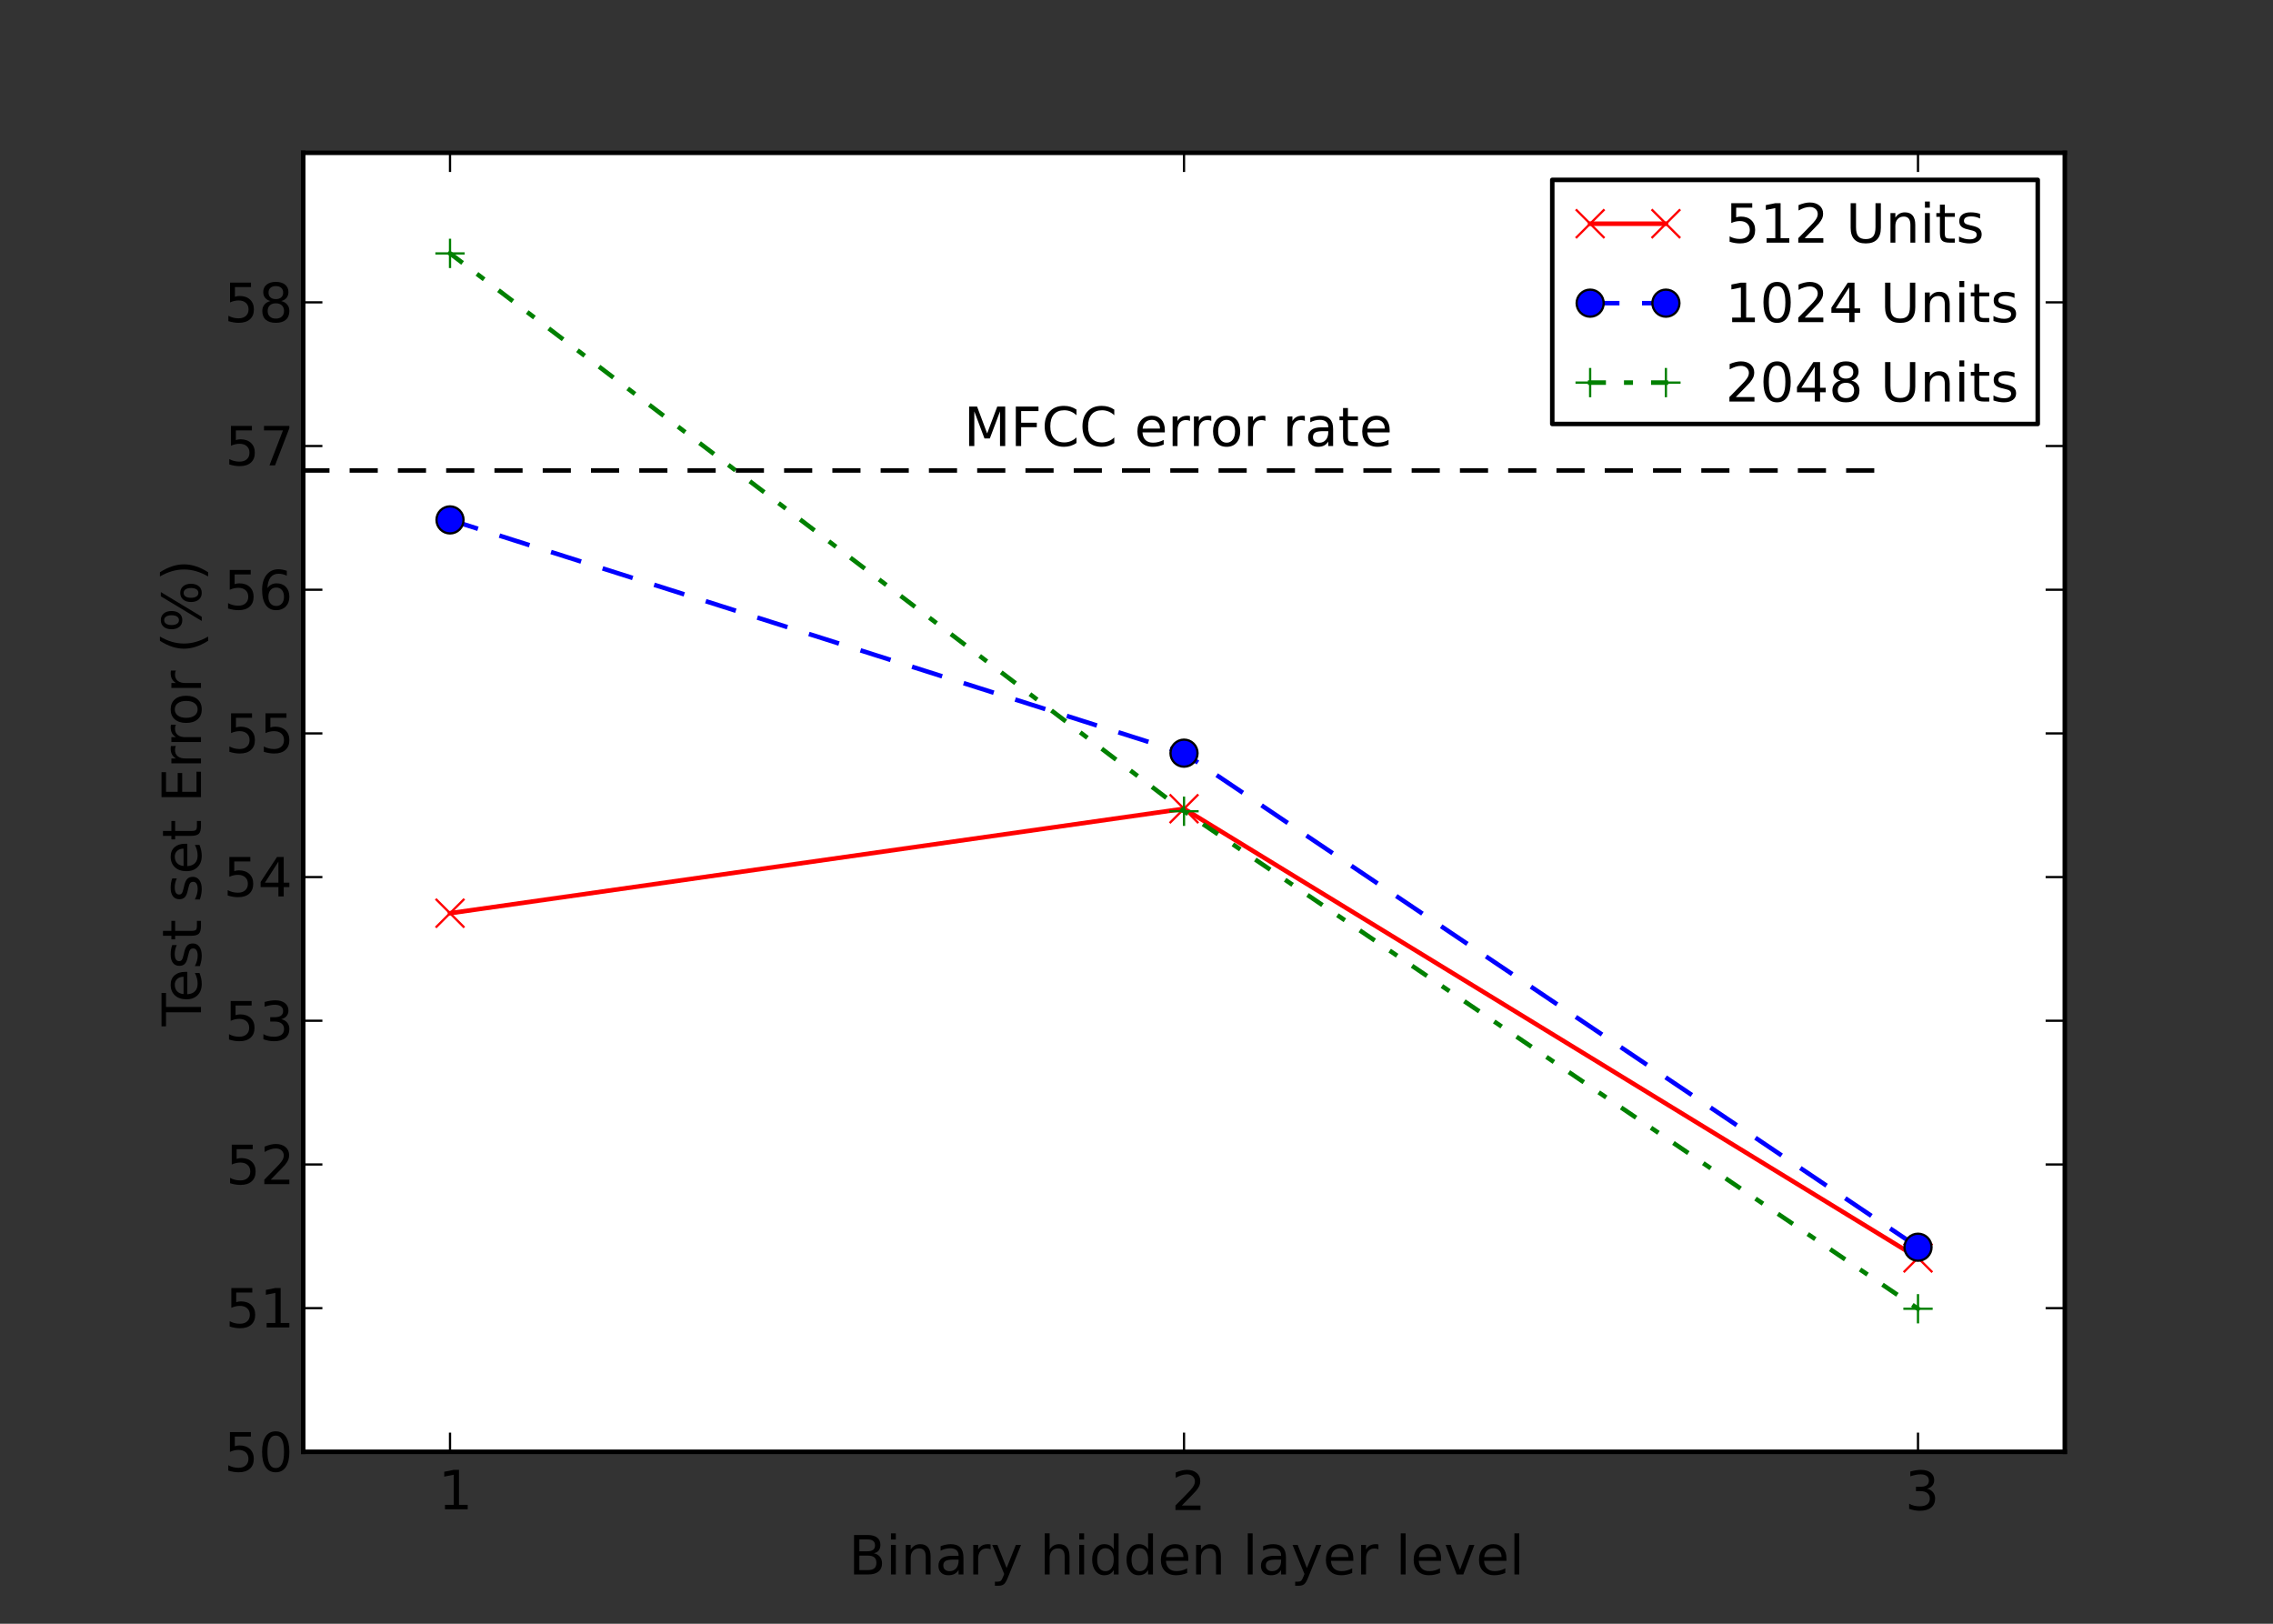<?xml version="1.0" encoding="UTF-8" standalone="no"?>
<!-- Created with matplotlib (http://matplotlib.org/) -->

<svg
   xmlns:dc="http://purl.org/dc/elements/1.1/"
   xmlns:cc="http://creativecommons.org/ns#"
   xmlns:rdf="http://www.w3.org/1999/02/22-rdf-syntax-ns#"
   xmlns:svg="http://www.w3.org/2000/svg"
   xmlns="http://www.w3.org/2000/svg"
   xmlns:xlink="http://www.w3.org/1999/xlink"
   xmlns:sodipodi="http://sodipodi.sourceforge.net/DTD/sodipodi-0.dtd"
   xmlns:inkscape="http://www.inkscape.org/namespaces/inkscape"
   height="360pt"
   version="1.1"
   viewBox="0 0 504 360"
   width="504pt"
   id="svg3703"
   inkscape:version="0.48.4 r9939"
   sodipodi:docname="SVM_err_3bl.svg">
  <rect x="0" y="0" width="504" height="360" fill="#333333" stroke="none"/>
  <sodipodi:namedview
     pagecolor="#ffffff"
     bordercolor="#666666"
     borderopacity="1"
     objecttolerance="10"
     gridtolerance="10"
     guidetolerance="10"
     inkscape:pageopacity="0"
     inkscape:pageshadow="2"
     inkscape:window-width="1366"
     inkscape:window-height="709"
     id="namedview4286"
     showgrid="false"
     inkscape:zoom="1.1333333"
     inkscape:cx="315"
     inkscape:cy="225"
     inkscape:window-x="0"
     inkscape:window-y="27"
     inkscape:window-maximized="1"
     inkscape:current-layer="axes_1" />
  <defs
     id="defs3705">
    <style
       type="text/css"
       id="style3707">
*{stroke-linecap:square;stroke-linejoin:round;}
  </style>
  </defs>
  <g
     style="stroke-linecap:square;stroke-linejoin:round"
     id="axes_1"
     transform="translate(4.235,-2.118)">
    <g
       style="stroke-linecap:square;stroke-linejoin:round"
       id="patch_2">
      <path
         inkscape:connector-curvature="0"
         id="path3715"
         style="fill:#ffffff;stroke-linecap:square;stroke-linejoin:round"
         d="m 63,324 390.6,0 0,-288 L 63,36 z" />
    </g>
    <g
       style="stroke-linecap:square;stroke-linejoin:round"
       id="line2d_1">
      <path
         inkscape:connector-curvature="0"
         id="path3718"
         style="fill:none;stroke:#ff0000;stroke-linecap:square;stroke-linejoin:round"
         d="M 95.55,204.587 258.3,181.426 421.05,281.005"
         clip-path="url(#pe2810ebbdc)" />
      <defs
         id="defs3720">
        <path
           inkscape:connector-curvature="0"
           style="stroke:#ff0000;stroke-width:0.5;stroke-linecap:butt;stroke-linejoin:round"
           id="mbee3f30de4"
           d="m -3,3 6,-6 m -6,0 6,6" />
      </defs>
      <g
         style="stroke-linecap:square;stroke-linejoin:round"
         id="g3723"
         clip-path="url(#pe2810ebbdc)">
        <use
           height="360"
           width="504"
           id="use3725"
           y="204.587"
           xlink:href="#mbee3f30de4"
           x="95.55"
           style="fill:#ff0000;stroke:#ff0000;stroke-width:0.5;stroke-linecap:butt;stroke-linejoin:round" />
        <use
           height="360"
           width="504"
           id="use3727"
           y="181.426"
           xlink:href="#mbee3f30de4"
           x="258.3"
           style="fill:#ff0000;stroke:#ff0000;stroke-width:0.5;stroke-linecap:butt;stroke-linejoin:round" />
        <use
           height="360"
           width="504"
           id="use3729"
           y="281.005"
           xlink:href="#mbee3f30de4"
           x="421.05"
           style="fill:#ff0000;stroke:#ff0000;stroke-width:0.5;stroke-linecap:butt;stroke-linejoin:round" />
      </g>
    </g>
    <g
       style="stroke-linecap:square;stroke-linejoin:round"
       id="line2d_2">
      <path
         inkscape:connector-curvature="0"
         id="path3732"
         style="fill:none;stroke:#0000ff;stroke-linecap:butt;stroke-linejoin:round;stroke-dasharray:6, 6;stroke-dashoffset:0"
         d="M 95.55,117.387 258.3,169.102 421.05,278.639"
         clip-path="url(#pe2810ebbdc)" />
      <defs
         id="defs3734">
        <path
           inkscape:connector-curvature="0"
           style="stroke:#000000;stroke-width:0.5;stroke-linecap:butt;stroke-linejoin:round"
           id="m0f54036a79"
           d="M 0,3 C 0.796,3 1.559,2.684 2.121,2.121 2.684,1.559 3,0.796 3,0 3,-0.796 2.684,-1.559 2.121,-2.121 1.559,-2.684 0.796,-3 0,-3 -0.796,-3 -1.559,-2.684 -2.121,-2.121 -2.684,-1.559 -3,-0.796 -3,0 -3,0.796 -2.684,1.559 -2.121,2.121 -1.559,2.684 -0.796,3 0,3 z" />
      </defs>
      <g
         style="stroke-linecap:square;stroke-linejoin:round"
         id="g3737"
         clip-path="url(#pe2810ebbdc)">
        <use
           height="360"
           width="504"
           id="use3739"
           y="117.387"
           xlink:href="#m0f54036a79"
           x="95.55"
           style="fill:#0000ff;stroke:#000000;stroke-width:0.5;stroke-linecap:butt;stroke-linejoin:round" />
        <use
           height="360"
           width="504"
           id="use3741"
           y="169.102"
           xlink:href="#m0f54036a79"
           x="258.3"
           style="fill:#0000ff;stroke:#000000;stroke-width:0.5;stroke-linecap:butt;stroke-linejoin:round" />
        <use
           height="360"
           width="504"
           id="use3743"
           y="278.639"
           xlink:href="#m0f54036a79"
           x="421.05"
           style="fill:#0000ff;stroke:#000000;stroke-width:0.5;stroke-linecap:butt;stroke-linejoin:round" />
      </g>
    </g>
    <g
       style="stroke-linecap:square;stroke-linejoin:round"
       id="line2d_3">
      <path
         inkscape:connector-curvature="0"
         id="path3746"
         style="fill:none;stroke:#008000;stroke-linecap:butt;stroke-linejoin:round;stroke-dasharray:3, 5, 1, 5;stroke-dashoffset:0"
         d="M 95.55,58.299 258.3,181.976 421.05,292.283"
         clip-path="url(#pe2810ebbdc)" />
      <defs
         id="defs3748">
        <path
           inkscape:connector-curvature="0"
           style="stroke:#008000;stroke-width:0.5;stroke-linecap:butt;stroke-linejoin:round"
           id="m921eb8525b"
           d="M -3,0 3,0 M 0,3 0,-3" />
      </defs>
      <g
         style="stroke-linecap:square;stroke-linejoin:round"
         id="g3751"
         clip-path="url(#pe2810ebbdc)">
        <use
           height="360"
           width="504"
           id="use3753"
           y="58.299"
           xlink:href="#m921eb8525b"
           x="95.55"
           style="fill:#008000;stroke:#008000;stroke-width:0.5;stroke-linecap:butt;stroke-linejoin:round" />
        <use
           height="360"
           width="504"
           id="use3755"
           y="181.976"
           xlink:href="#m921eb8525b"
           x="258.3"
           style="fill:#008000;stroke:#008000;stroke-width:0.5;stroke-linecap:butt;stroke-linejoin:round" />
        <use
           height="360"
           width="504"
           id="use3757"
           y="292.283"
           xlink:href="#m921eb8525b"
           x="421.05"
           style="fill:#008000;stroke:#008000;stroke-width:0.5;stroke-linecap:butt;stroke-linejoin:round" />
      </g>
    </g>
    <g
       style="stroke-linecap:square;stroke-linejoin:round"
       id="line2d_4"
       transform="matrix(0.892,0,0,1,6.831,0)">
      <path
         inkscape:connector-curvature="0"
         id="path3760"
         style="fill:none;stroke:#000000;stroke-linecap:butt;stroke-linejoin:round;stroke-dasharray:6, 6;stroke-dashoffset:0"
         d="m 63,106.423 442,0"
         clip-path="url(#pe2810ebbdc)" />
    </g>
    <g
       style="stroke-linecap:square;stroke-linejoin:round"
       id="matplotlib.axis_1">
      <g
         style="stroke-linecap:square;stroke-linejoin:round"
         id="xtick_1">
        <g
           style="stroke-linecap:square;stroke-linejoin:round"
           id="line2d_5">
          <defs
             id="defs3765">
            <path
               inkscape:connector-curvature="0"
               style="stroke:#000000;stroke-width:0.5;stroke-linecap:butt;stroke-linejoin:round"
               id="mcb557df647"
               d="M 0,0 0,-4" />
          </defs>
          <g
             style="stroke-linecap:square;stroke-linejoin:round"
             id="g3768">
            <use
               height="360"
               width="504"
               id="use3770"
               y="324"
               xlink:href="#mcb557df647"
               x="95.55"
               style="stroke:#000000;stroke-width:0.5;stroke-linecap:butt;stroke-linejoin:round" />
          </g>
        </g>
        <g
           style="stroke-linecap:square;stroke-linejoin:round"
           id="line2d_6">
          <defs
             id="defs3773">
            <path
               inkscape:connector-curvature="0"
               style="stroke:#000000;stroke-width:0.5;stroke-linecap:butt;stroke-linejoin:round"
               id="mdad270ee8e"
               d="M 0,0 0,4" />
          </defs>
          <g
             style="stroke-linecap:square;stroke-linejoin:round"
             id="g3776">
            <use
               height="360"
               width="504"
               id="use3778"
               y="36"
               xlink:href="#mdad270ee8e"
               x="95.55"
               style="stroke:#000000;stroke-width:0.5;stroke-linecap:butt;stroke-linejoin:round" />
          </g>
        </g>
        <g
           style="stroke-linecap:square;stroke-linejoin:round"
           id="text_1">
          <!-- 1 -->
          <defs
             id="defs3781">
            <path
               style="stroke-linecap:square;stroke-linejoin:round"
               inkscape:connector-curvature="0"
               id="DejaVuSans-31"
               d="m 12.406,8.297 16.109,0 0,55.625 -17.531,-3.516 0,8.984 17.438,3.516 9.859,0 0,-64.609 16.109,0 0,-8.297 -41.984,0 z" />
          </defs>
          <g
             style="stroke-linecap:square;stroke-linejoin:round"
             id="g3784"
             transform="matrix(0.12,0,0,-0.12,92.946,336.749)">
            <use
               height="360"
               width="504"
               y="0"
               x="0"
               style="stroke-linecap:square;stroke-linejoin:round"
               id="use3786"
               xlink:href="#DejaVuSans-31" />
          </g>
        </g>
      </g>
      <g
         style="stroke-linecap:square;stroke-linejoin:round"
         id="xtick_2">
        <g
           style="stroke-linecap:square;stroke-linejoin:round"
           id="line2d_7">
          <g
             style="stroke-linecap:square;stroke-linejoin:round"
             id="g3790">
            <use
               height="360"
               width="504"
               id="use3792"
               y="324"
               xlink:href="#mcb557df647"
               x="258.3"
               style="stroke:#000000;stroke-width:0.5;stroke-linecap:butt;stroke-linejoin:round" />
          </g>
        </g>
        <g
           style="stroke-linecap:square;stroke-linejoin:round"
           id="line2d_8">
          <g
             style="stroke-linecap:square;stroke-linejoin:round"
             id="g3795">
            <use
               height="360"
               width="504"
               id="use3797"
               y="36"
               xlink:href="#mdad270ee8e"
               x="258.3"
               style="stroke:#000000;stroke-width:0.5;stroke-linecap:butt;stroke-linejoin:round" />
          </g>
        </g>
        <g
           style="stroke-linecap:square;stroke-linejoin:round"
           id="text_2">
          <!-- 2 -->
          <defs
             id="defs3800">
            <path
               style="stroke-linecap:square;stroke-linejoin:round"
               inkscape:connector-curvature="0"
               id="DejaVuSans-32"
               d="m 19.188,8.297 34.422,0 0,-8.297 -46.281,0 0,8.297 Q 12.938,14.109 22.625,23.891 q 9.703,9.797 12.188,12.641 4.734,5.313 6.609,9 1.891,3.688 1.891,7.25 0,5.813 -4.078,9.469 -4.078,3.672 -10.625,3.672 -4.641,0 -9.797,-1.609 -5.141,-1.609 -11,-4.891 l 0,9.969 q 5.953,2.391 11.125,3.609 5.188,1.219 9.484,1.219 11.328,0 18.062,-5.672 6.734,-5.656 6.734,-15.125 0,-4.5 -1.688,-8.531 Q 49.859,40.875 45.406,35.406 44.188,33.984 37.641,27.219 31.109,20.453 19.188,8.297" />
          </defs>
          <g
             style="stroke-linecap:square;stroke-linejoin:round"
             id="g3803"
             transform="matrix(0.12,0,0,-0.12,255.523,336.906)">
            <use
               height="360"
               width="504"
               y="0"
               x="0"
               style="stroke-linecap:square;stroke-linejoin:round"
               id="use3805"
               xlink:href="#DejaVuSans-32" />
          </g>
        </g>
      </g>
      <g
         style="stroke-linecap:square;stroke-linejoin:round"
         id="xtick_3">
        <g
           style="stroke-linecap:square;stroke-linejoin:round"
           id="line2d_9">
          <g
             style="stroke-linecap:square;stroke-linejoin:round"
             id="g3809">
            <use
               height="360"
               width="504"
               id="use3811"
               y="324"
               xlink:href="#mcb557df647"
               x="421.05"
               style="stroke:#000000;stroke-width:0.5;stroke-linecap:butt;stroke-linejoin:round" />
          </g>
        </g>
        <g
           style="stroke-linecap:square;stroke-linejoin:round"
           id="line2d_10">
          <g
             style="stroke-linecap:square;stroke-linejoin:round"
             id="g3814">
            <use
               height="360"
               width="504"
               id="use3816"
               y="36"
               xlink:href="#mdad270ee8e"
               x="421.05"
               style="stroke:#000000;stroke-width:0.5;stroke-linecap:butt;stroke-linejoin:round" />
          </g>
        </g>
        <g
           style="stroke-linecap:square;stroke-linejoin:round"
           id="text_3">
          <!-- 3 -->
          <defs
             id="defs3819">
            <path
               style="stroke-linecap:square;stroke-linejoin:round"
               inkscape:connector-curvature="0"
               id="DejaVuSans-33"
               d="M 40.578,39.312 Q 47.656,37.797 51.625,33 q 3.984,-4.781 3.984,-11.812 0,-10.781 -7.422,-16.703 -7.422,-5.906 -21.094,-5.906 -4.578,0 -9.438,0.906 Q 12.797,0.391 7.625,2.203 l 0,9.516 q 4.094,-2.391 8.969,-3.609 4.891,-1.219 10.219,-1.219 9.266,0 14.125,3.656 4.859,3.656 4.859,10.641 0,6.453 -4.516,10.078 -4.516,3.641 -12.562,3.641 l -8.5,0 0,8.109 8.891,0 q 7.266,0 11.125,2.906 3.859,2.906 3.859,8.375 0,5.609 -3.984,8.609 -3.969,3.016 -11.391,3.016 -4.063,0 -8.703,-0.891 -4.641,-0.875 -10.203,-2.719 l 0,8.781 q 5.625,1.562 10.531,2.344 4.906,0.781 9.25,0.781 11.234,0 17.766,-5.109 6.547,-5.094 6.547,-13.781 0,-6.062 -3.469,-10.234 -3.469,-4.172 -9.859,-5.781" />
          </defs>
          <g
             style="stroke-linecap:square;stroke-linejoin:round"
             id="g3822"
             transform="matrix(0.12,0,0,-0.12,418.171,336.906)">
            <use
               height="360"
               width="504"
               y="0"
               x="0"
               style="stroke-linecap:square;stroke-linejoin:round"
               id="use3824"
               xlink:href="#DejaVuSans-33" />
          </g>
        </g>
      </g>
      <g
         style="stroke-linecap:square;stroke-linejoin:round"
         id="text_4">
        <!-- Binary hidden layer level -->
        <defs
           id="defs3827">
          <path
             style="stroke-linecap:square;stroke-linejoin:round"
             inkscape:connector-curvature="0"
             id="DejaVuSans-65"
             d="m 56.203,29.594 0,-4.391 -41.312,0 q 0.594,-9.281 5.594,-14.141 5,-4.859 13.938,-4.859 5.172,0 10.031,1.266 4.859,1.266 9.656,3.812 l 0,-8.5 q -4.844,-2.047 -9.922,-3.125 -5.078,-1.078 -10.297,-1.078 -13.094,0 -20.734,7.609 -7.641,7.625 -7.641,20.625 0,13.422 7.25,21.297 Q 20.016,56 32.328,56 q 11.031,0 17.453,-7.109 6.422,-7.094 6.422,-19.297 m -8.984,2.641 q -0.094,7.359 -4.125,11.75 -4.031,4.406 -10.672,4.406 -7.516,0 -12.031,-4.25 -4.516,-4.25 -5.203,-11.969 z" />
          <path
             style="stroke-linecap:square;stroke-linejoin:round"
             inkscape:connector-curvature="0"
             id="DejaVuSans-68"
             d="m 54.891,33.016 0,-33.016 -8.984,0 0,32.719 q 0,7.766 -3.031,11.609 -3.031,3.859 -9.078,3.859 -7.281,0 -11.484,-4.641 -4.203,-4.625 -4.203,-12.641 l 0,-30.906 -9.031,0 0,75.984 9.031,0 0,-29.797 q 3.234,4.938 7.594,7.375 Q 30.078,56 35.797,56 q 9.422,0 14.25,-5.828 4.844,-5.828 4.844,-17.156" />
          <path
             style="stroke-linecap:square;stroke-linejoin:round"
             inkscape:connector-curvature="0"
             id="DejaVuSans-6e"
             d="m 54.891,33.016 0,-33.016 -8.984,0 0,32.719 q 0,7.766 -3.031,11.609 -3.031,3.859 -9.078,3.859 -7.281,0 -11.484,-4.641 -4.203,-4.625 -4.203,-12.641 l 0,-30.906 -9.031,0 0,54.688 9.031,0 0,-8.5 q 3.234,4.938 7.594,7.375 Q 30.078,56 35.797,56 q 9.422,0 14.25,-5.828 4.844,-5.828 4.844,-17.156" />
          <path
             style="stroke-linecap:square;stroke-linejoin:round"
             inkscape:connector-curvature="0"
             id="DejaVuSans-6c"
             d="m 9.422,75.984 8.984,0 0,-75.984 -8.984,0 z" />
          <path
             style="stroke-linecap:square;stroke-linejoin:round"
             inkscape:connector-curvature="0"
             d=""
             id="DejaVuSans-20" />
          <path
             style="stroke-linecap:square;stroke-linejoin:round"
             inkscape:connector-curvature="0"
             id="DejaVuSans-76"
             d="m 2.984,54.688 9.516,0 17.094,-45.891 17.094,45.891 9.516,0 L 35.688,0 23.484,0 z" />
          <path
             style="stroke-linecap:square;stroke-linejoin:round"
             inkscape:connector-curvature="0"
             id="DejaVuSans-79"
             d="M 32.172,-5.078 Q 28.375,-14.844 24.75,-17.812 q -3.609,-2.984 -9.656,-2.984 l -7.188,0 0,7.516 5.281,0 q 3.703,0 5.75,1.766 2.062,1.75 4.547,8.297 L 25.094,0.875 2.984,54.688 l 9.516,0 17.094,-42.766 17.094,42.766 9.516,0 z" />
          <path
             style="stroke-linecap:square;stroke-linejoin:round"
             inkscape:connector-curvature="0"
             id="DejaVuSans-42"
             d="m 19.672,34.812 0,-26.703 15.828,0 q 7.953,0 11.781,3.297 3.844,3.297 3.844,10.078 0,6.844 -3.844,10.078 -3.828,3.25 -11.781,3.25 z m 0,29.984 0,-21.969 14.609,0 q 7.219,0 10.75,2.703 3.547,2.719 3.547,8.281 0,5.516 -3.547,8.25 -3.531,2.734 -10.75,2.734 z m -9.859,8.109 25.203,0 q 11.281,0 17.375,-4.687 Q 58.5,63.531 58.5,54.891 58.5,48.188 55.375,44.234 52.25,40.281 46.188,39.312 53.469,37.75 57.5,32.781 q 4.031,-4.953 4.031,-12.375 0,-9.766 -6.641,-15.094 Q 48.25,0 35.984,0 L 9.812,0 z" />
          <path
             style="stroke-linecap:square;stroke-linejoin:round"
             inkscape:connector-curvature="0"
             id="DejaVuSans-69"
             d="m 9.422,54.688 8.984,0 0,-54.688 -8.984,0 z m 0,21.297 8.984,0 0,-11.391 -8.984,0 z" />
          <path
             style="stroke-linecap:square;stroke-linejoin:round"
             inkscape:connector-curvature="0"
             id="DejaVuSans-64"
             d="m 45.406,46.391 0,29.594 8.984,0 0,-75.984 -8.984,0 0,8.203 Q 42.578,3.328 38.25,0.953 33.938,-1.422 27.875,-1.422 q -9.906,0 -16.141,7.906 -6.219,7.922 -6.219,20.813 0,12.891 6.219,20.797 Q 17.969,56 27.875,56 q 6.062,0 10.375,-2.375 4.328,-2.359 7.156,-7.234 M 14.797,27.297 q 0,-9.906 4.078,-15.547 4.078,-5.641 11.203,-5.641 7.125,0 11.219,5.641 4.109,5.641 4.109,15.547 0,9.906 -4.109,15.547 -4.094,5.641 -11.219,5.641 -7.125,0 -11.203,-5.641 -4.078,-5.641 -4.078,-15.547" />
          <path
             style="stroke-linecap:square;stroke-linejoin:round"
             inkscape:connector-curvature="0"
             id="DejaVuSans-61"
             d="m 34.281,27.484 q -10.891,0 -15.094,-2.484 -4.203,-2.484 -4.203,-8.5 0,-4.781 3.156,-7.594 3.156,-2.797 8.562,-2.797 7.484,0 12,5.297 4.516,5.297 4.516,14.078 l 0,2 z m 17.922,3.719 0,-31.203 -8.984,0 0,8.297 Q 40.141,3.328 35.547,0.953 30.953,-1.422 24.312,-1.422 q -8.391,0 -13.359,4.719 Q 6,8.016 6,15.922 q 0,9.219 6.172,13.906 6.188,4.688 18.438,4.688 l 12.609,0 0,0.891 q 0,6.203 -4.078,9.594 -4.078,3.391 -11.453,3.391 -4.688,0 -9.141,-1.125 -4.438,-1.125 -8.531,-3.375 l 0,8.312 q 4.922,1.906 9.562,2.844 Q 24.219,56 28.609,56 q 11.875,0 17.734,-6.156 5.859,-6.141 5.859,-18.641" />
          <path
             style="stroke-linecap:square;stroke-linejoin:round"
             inkscape:connector-curvature="0"
             id="DejaVuSans-72"
             d="m 41.109,46.297 q -1.516,0.875 -3.297,1.281 Q 36.031,48 33.891,48 26.266,48 22.188,43.047 18.109,38.094 18.109,28.812 l 0,-28.812 -9.031,0 0,54.688 9.031,0 0,-8.5 q 2.844,4.984 7.375,7.391 Q 30.031,56 36.531,56 q 0.922,0 2.047,-0.125 1.125,-0.109 2.484,-0.359 z" />
        </defs>
        <g
           style="stroke-linecap:square;stroke-linejoin:round"
           id="g3841"
           transform="matrix(0.12,0,0,-0.12,183.957,351.195)">
          <use
             height="360"
             width="504"
             y="0"
             x="0"
             style="stroke-linecap:square;stroke-linejoin:round"
             id="use3843"
             xlink:href="#DejaVuSans-42" />
          <use
             height="360"
             width="504"
             y="0"
             style="stroke-linecap:square;stroke-linejoin:round"
             id="use3845"
             xlink:href="#DejaVuSans-69"
             x="68.604" />
          <use
             height="360"
             width="504"
             y="0"
             style="stroke-linecap:square;stroke-linejoin:round"
             id="use3847"
             xlink:href="#DejaVuSans-6e"
             x="96.387" />
          <use
             height="360"
             width="504"
             y="0"
             style="stroke-linecap:square;stroke-linejoin:round"
             id="use3849"
             xlink:href="#DejaVuSans-61"
             x="159.766" />
          <use
             height="360"
             width="504"
             y="0"
             style="stroke-linecap:square;stroke-linejoin:round"
             id="use3851"
             xlink:href="#DejaVuSans-72"
             x="221.045" />
          <use
             height="360"
             width="504"
             y="0"
             style="stroke-linecap:square;stroke-linejoin:round"
             id="use3853"
             xlink:href="#DejaVuSans-79"
             x="262.158" />
          <use
             height="360"
             width="504"
             y="0"
             style="stroke-linecap:square;stroke-linejoin:round"
             id="use3855"
             xlink:href="#DejaVuSans-20"
             x="321.338" />
          <use
             height="360"
             width="504"
             y="0"
             style="stroke-linecap:square;stroke-linejoin:round"
             id="use3857"
             xlink:href="#DejaVuSans-68"
             x="353.125" />
          <use
             height="360"
             width="504"
             y="0"
             style="stroke-linecap:square;stroke-linejoin:round"
             id="use3859"
             xlink:href="#DejaVuSans-69"
             x="416.504" />
          <use
             height="360"
             width="504"
             y="0"
             style="stroke-linecap:square;stroke-linejoin:round"
             id="use3861"
             xlink:href="#DejaVuSans-64"
             x="444.287" />
          <use
             height="360"
             width="504"
             y="0"
             style="stroke-linecap:square;stroke-linejoin:round"
             id="use3863"
             xlink:href="#DejaVuSans-64"
             x="507.764" />
          <use
             height="360"
             width="504"
             y="0"
             style="stroke-linecap:square;stroke-linejoin:round"
             id="use3865"
             xlink:href="#DejaVuSans-65"
             x="571.24" />
          <use
             height="360"
             width="504"
             y="0"
             style="stroke-linecap:square;stroke-linejoin:round"
             id="use3867"
             xlink:href="#DejaVuSans-6e"
             x="632.764" />
          <use
             height="360"
             width="504"
             y="0"
             style="stroke-linecap:square;stroke-linejoin:round"
             id="use3869"
             xlink:href="#DejaVuSans-20"
             x="696.143" />
          <use
             height="360"
             width="504"
             y="0"
             style="stroke-linecap:square;stroke-linejoin:round"
             id="use3871"
             xlink:href="#DejaVuSans-6c"
             x="727.93" />
          <use
             height="360"
             width="504"
             y="0"
             style="stroke-linecap:square;stroke-linejoin:round"
             id="use3873"
             xlink:href="#DejaVuSans-61"
             x="755.713" />
          <use
             height="360"
             width="504"
             y="0"
             style="stroke-linecap:square;stroke-linejoin:round"
             id="use3875"
             xlink:href="#DejaVuSans-79"
             x="816.992" />
          <use
             height="360"
             width="504"
             y="0"
             style="stroke-linecap:square;stroke-linejoin:round"
             id="use3877"
             xlink:href="#DejaVuSans-65"
             x="876.172" />
          <use
             height="360"
             width="504"
             y="0"
             style="stroke-linecap:square;stroke-linejoin:round"
             id="use3879"
             xlink:href="#DejaVuSans-72"
             x="937.695" />
          <use
             height="360"
             width="504"
             y="0"
             style="stroke-linecap:square;stroke-linejoin:round"
             id="use3881"
             xlink:href="#DejaVuSans-20"
             x="978.809" />
          <use
             height="360"
             width="504"
             y="0"
             style="stroke-linecap:square;stroke-linejoin:round"
             id="use3883"
             xlink:href="#DejaVuSans-6c"
             x="1010.596" />
          <use
             height="360"
             width="504"
             y="0"
             style="stroke-linecap:square;stroke-linejoin:round"
             id="use3885"
             xlink:href="#DejaVuSans-65"
             x="1038.379" />
          <use
             height="360"
             width="504"
             y="0"
             style="stroke-linecap:square;stroke-linejoin:round"
             id="use3887"
             xlink:href="#DejaVuSans-76"
             x="1099.902" />
          <use
             height="360"
             width="504"
             y="0"
             style="stroke-linecap:square;stroke-linejoin:round"
             id="use3889"
             xlink:href="#DejaVuSans-65"
             x="1159.082" />
          <use
             height="360"
             width="504"
             y="0"
             style="stroke-linecap:square;stroke-linejoin:round"
             id="use3891"
             xlink:href="#DejaVuSans-6c"
             x="1220.605" />
        </g>
      </g>
    </g>
    <g
       style="stroke-linecap:square;stroke-linejoin:round"
       id="matplotlib.axis_2">
      <g
         style="stroke-linecap:square;stroke-linejoin:round"
         id="ytick_1">
        <g
           style="stroke-linecap:square;stroke-linejoin:round"
           id="line2d_11">
          <defs
             id="defs3896">
            <path
               inkscape:connector-curvature="0"
               style="stroke:#000000;stroke-width:0.5;stroke-linecap:butt;stroke-linejoin:round"
               id="mc8fcea1516"
               d="M 0,0 4,0" />
          </defs>
          <g
             style="stroke-linecap:square;stroke-linejoin:round"
             id="g3899">
            <use
               height="360"
               width="504"
               id="use3901"
               y="324"
               xlink:href="#mc8fcea1516"
               x="63"
               style="stroke:#000000;stroke-width:0.5;stroke-linecap:butt;stroke-linejoin:round" />
          </g>
        </g>
        <g
           style="stroke-linecap:square;stroke-linejoin:round"
           id="line2d_12">
          <defs
             id="defs3904">
            <path
               inkscape:connector-curvature="0"
               style="stroke:#000000;stroke-width:0.5;stroke-linecap:butt;stroke-linejoin:round"
               id="m0d5b0a6425"
               d="M 0,0 -4,0" />
          </defs>
          <g
             style="stroke-linecap:square;stroke-linejoin:round"
             id="g3907">
            <use
               height="360"
               width="504"
               id="use3909"
               y="324"
               xlink:href="#m0d5b0a6425"
               x="453.6"
               style="stroke:#000000;stroke-width:0.5;stroke-linecap:butt;stroke-linejoin:round" />
          </g>
        </g>
        <g
           style="stroke-linecap:square;stroke-linejoin:round"
           id="text_5">
          <!-- 50 -->
          <defs
             id="defs3912">
            <path
               style="stroke-linecap:square;stroke-linejoin:round"
               inkscape:connector-curvature="0"
               id="DejaVuSans-30"
               d="m 31.781,66.406 q -7.609,0 -11.453,-7.5 Q 16.5,51.422 16.5,36.375 q 0,-14.984 3.828,-22.484 3.844,-7.5 11.453,-7.5 7.672,0 11.5,7.5 3.844,7.5 3.844,22.484 0,15.047 -3.844,22.531 -3.828,7.5 -11.5,7.5 m 0,7.813 q 12.266,0 18.734,-9.703 6.469,-9.688 6.469,-28.141 0,-18.406 -6.469,-28.109 -6.469,-9.688 -18.734,-9.688 -12.25,0 -18.719,9.688 -6.469,9.703 -6.469,28.109 0,18.453 6.469,28.141 6.469,9.703 18.719,9.703" />
            <path
               style="stroke-linecap:square;stroke-linejoin:round"
               inkscape:connector-curvature="0"
               id="DejaVuSans-35"
               d="m 10.797,72.906 38.719,0 0,-8.312 -29.688,0 0,-17.859 q 2.141,0.734 4.281,1.094 2.156,0.359 4.312,0.359 12.203,0 19.328,-6.688 7.141,-6.688 7.141,-18.109 0,-11.766 -7.328,-18.297 -7.328,-6.516 -20.656,-6.516 -4.594,0 -9.359,0.781 -4.75,0.781 -9.828,2.344 l 0,9.922 q 4.391,-2.391 9.078,-3.562 4.688,-1.172 9.906,-1.172 8.453,0 13.375,4.437 4.938,4.438 4.938,12.062 0,7.609 -4.938,12.047 -4.922,4.453 -13.375,4.453 -3.953,0 -7.891,-0.875 -3.922,-0.875 -8.016,-2.734 z" />
          </defs>
          <g
             style="stroke-linecap:square;stroke-linejoin:round"
             id="g3916"
             transform="matrix(0.12,0,0,-0.12,45.453,328.368)">
            <use
               height="360"
               width="504"
               y="0"
               x="0"
               style="stroke-linecap:square;stroke-linejoin:round"
               id="use3918"
               xlink:href="#DejaVuSans-35" />
            <use
               height="360"
               width="504"
               y="0"
               style="stroke-linecap:square;stroke-linejoin:round"
               id="use3920"
               xlink:href="#DejaVuSans-30"
               x="63.623" />
          </g>
        </g>
      </g>
      <g
         style="stroke-linecap:square;stroke-linejoin:round"
         id="ytick_2">
        <g
           style="stroke-linecap:square;stroke-linejoin:round"
           id="line2d_13">
          <g
             style="stroke-linecap:square;stroke-linejoin:round"
             id="g3924">
            <use
               height="360"
               width="504"
               id="use3926"
               y="292.144"
               xlink:href="#mc8fcea1516"
               x="63"
               style="stroke:#000000;stroke-width:0.5;stroke-linecap:butt;stroke-linejoin:round" />
          </g>
        </g>
        <g
           style="stroke-linecap:square;stroke-linejoin:round"
           id="line2d_14">
          <g
             style="stroke-linecap:square;stroke-linejoin:round"
             id="g3929">
            <use
               height="360"
               width="504"
               id="use3931"
               y="292.144"
               xlink:href="#m0d5b0a6425"
               x="453.6"
               style="stroke:#000000;stroke-width:0.5;stroke-linecap:butt;stroke-linejoin:round" />
          </g>
        </g>
        <g
           style="stroke-linecap:square;stroke-linejoin:round"
           id="text_6">
          <!-- 51 -->
          <g
             style="stroke-linecap:square;stroke-linejoin:round"
             id="g3934"
             transform="matrix(0.12,0,0,-0.12,45.764,296.433)">
            <use
               height="360"
               width="504"
               y="0"
               x="0"
               style="stroke-linecap:square;stroke-linejoin:round"
               id="use3936"
               xlink:href="#DejaVuSans-35" />
            <use
               height="360"
               width="504"
               y="0"
               style="stroke-linecap:square;stroke-linejoin:round"
               id="use3938"
               xlink:href="#DejaVuSans-31"
               x="63.623" />
          </g>
        </g>
      </g>
      <g
         style="stroke-linecap:square;stroke-linejoin:round"
         id="ytick_3">
        <g
           style="stroke-linecap:square;stroke-linejoin:round"
           id="line2d_15">
          <g
             style="stroke-linecap:square;stroke-linejoin:round"
             id="g3942">
            <use
               height="360"
               width="504"
               id="use3944"
               y="260.288"
               xlink:href="#mc8fcea1516"
               x="63"
               style="stroke:#000000;stroke-width:0.5;stroke-linecap:butt;stroke-linejoin:round" />
          </g>
        </g>
        <g
           style="stroke-linecap:square;stroke-linejoin:round"
           id="line2d_16">
          <g
             style="stroke-linecap:square;stroke-linejoin:round"
             id="g3947">
            <use
               height="360"
               width="504"
               id="use3949"
               y="260.288"
               xlink:href="#m0d5b0a6425"
               x="453.6"
               style="stroke:#000000;stroke-width:0.5;stroke-linecap:butt;stroke-linejoin:round" />
          </g>
        </g>
        <g
           style="stroke-linecap:square;stroke-linejoin:round"
           id="text_7">
          <!-- 52 -->
          <g
             style="stroke-linecap:square;stroke-linejoin:round"
             id="g3952"
             transform="matrix(0.12,0,0,-0.12,45.858,264.656)">
            <use
               height="360"
               width="504"
               y="0"
               x="0"
               style="stroke-linecap:square;stroke-linejoin:round"
               id="use3954"
               xlink:href="#DejaVuSans-35" />
            <use
               height="360"
               width="504"
               y="0"
               style="stroke-linecap:square;stroke-linejoin:round"
               id="use3956"
               xlink:href="#DejaVuSans-32"
               x="63.623" />
          </g>
        </g>
      </g>
      <g
         style="stroke-linecap:square;stroke-linejoin:round"
         id="ytick_4">
        <g
           style="stroke-linecap:square;stroke-linejoin:round"
           id="line2d_17">
          <g
             style="stroke-linecap:square;stroke-linejoin:round"
             id="g3960">
            <use
               height="360"
               width="504"
               id="use3962"
               y="228.432"
               xlink:href="#mc8fcea1516"
               x="63"
               style="stroke:#000000;stroke-width:0.5;stroke-linecap:butt;stroke-linejoin:round" />
          </g>
        </g>
        <g
           style="stroke-linecap:square;stroke-linejoin:round"
           id="line2d_18">
          <g
             style="stroke-linecap:square;stroke-linejoin:round"
             id="g3965">
            <use
               height="360"
               width="504"
               id="use3967"
               y="228.432"
               xlink:href="#m0d5b0a6425"
               x="453.6"
               style="stroke:#000000;stroke-width:0.5;stroke-linecap:butt;stroke-linejoin:round" />
          </g>
        </g>
        <g
           style="stroke-linecap:square;stroke-linejoin:round"
           id="text_8">
          <!-- 53 -->
          <g
             style="stroke-linecap:square;stroke-linejoin:round"
             id="g3970"
             transform="matrix(0.12,0,0,-0.12,45.618,232.8)">
            <use
               height="360"
               width="504"
               y="0"
               x="0"
               style="stroke-linecap:square;stroke-linejoin:round"
               id="use3972"
               xlink:href="#DejaVuSans-35" />
            <use
               height="360"
               width="504"
               y="0"
               style="stroke-linecap:square;stroke-linejoin:round"
               id="use3974"
               xlink:href="#DejaVuSans-33"
               x="63.623" />
          </g>
        </g>
      </g>
      <g
         style="stroke-linecap:square;stroke-linejoin:round"
         id="ytick_5">
        <g
           style="stroke-linecap:square;stroke-linejoin:round"
           id="line2d_19">
          <g
             style="stroke-linecap:square;stroke-linejoin:round"
             id="g3978">
            <use
               height="360"
               width="504"
               id="use3980"
               y="196.576"
               xlink:href="#mc8fcea1516"
               x="63"
               style="stroke:#000000;stroke-width:0.5;stroke-linecap:butt;stroke-linejoin:round" />
          </g>
        </g>
        <g
           style="stroke-linecap:square;stroke-linejoin:round"
           id="line2d_20">
          <g
             style="stroke-linecap:square;stroke-linejoin:round"
             id="g3983">
            <use
               height="360"
               width="504"
               id="use3985"
               y="196.576"
               xlink:href="#m0d5b0a6425"
               x="453.6"
               style="stroke:#000000;stroke-width:0.5;stroke-linecap:butt;stroke-linejoin:round" />
          </g>
        </g>
        <g
           style="stroke-linecap:square;stroke-linejoin:round"
           id="text_9">
          <!-- 54 -->
          <defs
             id="defs3988">
            <path
               style="stroke-linecap:square;stroke-linejoin:round"
               inkscape:connector-curvature="0"
               id="DejaVuSans-34"
               d="m 37.797,64.312 -24.906,-38.922 24.906,0 z m -2.594,8.594 12.406,0 0,-47.516 10.406,0 0,-8.203 -10.406,0 0,-17.188 -9.812,0 0,17.188 -32.906,0 0,9.516 z" />
          </defs>
          <g
             style="stroke-linecap:square;stroke-linejoin:round"
             id="g3991"
             transform="matrix(0.12,0,0,-0.12,45.329,200.865)">
            <use
               height="360"
               width="504"
               y="0"
               x="0"
               style="stroke-linecap:square;stroke-linejoin:round"
               id="use3993"
               xlink:href="#DejaVuSans-35" />
            <use
               height="360"
               width="504"
               y="0"
               style="stroke-linecap:square;stroke-linejoin:round"
               id="use3995"
               xlink:href="#DejaVuSans-34"
               x="63.623" />
          </g>
        </g>
      </g>
      <g
         style="stroke-linecap:square;stroke-linejoin:round"
         id="ytick_6">
        <g
           style="stroke-linecap:square;stroke-linejoin:round"
           id="line2d_21">
          <g
             style="stroke-linecap:square;stroke-linejoin:round"
             id="g3999">
            <use
               height="360"
               width="504"
               id="use4001"
               y="164.72"
               xlink:href="#mc8fcea1516"
               x="63"
               style="stroke:#000000;stroke-width:0.5;stroke-linecap:butt;stroke-linejoin:round" />
          </g>
        </g>
        <g
           style="stroke-linecap:square;stroke-linejoin:round"
           id="line2d_22">
          <g
             style="stroke-linecap:square;stroke-linejoin:round"
             id="g4004">
            <use
               height="360"
               width="504"
               id="use4006"
               y="164.72"
               xlink:href="#m0d5b0a6425"
               x="453.6"
               style="stroke:#000000;stroke-width:0.5;stroke-linecap:butt;stroke-linejoin:round" />
          </g>
        </g>
        <g
           style="stroke-linecap:square;stroke-linejoin:round"
           id="text_10">
          <!-- 55 -->
          <g
             style="stroke-linecap:square;stroke-linejoin:round"
             id="g4009"
             transform="matrix(0.12,0,0,-0.12,45.704,169.009)">
            <use
               height="360"
               width="504"
               y="0"
               x="0"
               style="stroke-linecap:square;stroke-linejoin:round"
               id="use4011"
               xlink:href="#DejaVuSans-35" />
            <use
               height="360"
               width="504"
               y="0"
               style="stroke-linecap:square;stroke-linejoin:round"
               id="use4013"
               xlink:href="#DejaVuSans-35"
               x="63.623" />
          </g>
        </g>
      </g>
      <g
         style="stroke-linecap:square;stroke-linejoin:round"
         id="ytick_7">
        <g
           style="stroke-linecap:square;stroke-linejoin:round"
           id="line2d_23">
          <g
             style="stroke-linecap:square;stroke-linejoin:round"
             id="g4017">
            <use
               height="360"
               width="504"
               id="use4019"
               y="132.864"
               xlink:href="#mc8fcea1516"
               x="63"
               style="stroke:#000000;stroke-width:0.5;stroke-linecap:butt;stroke-linejoin:round" />
          </g>
        </g>
        <g
           style="stroke-linecap:square;stroke-linejoin:round"
           id="line2d_24">
          <g
             style="stroke-linecap:square;stroke-linejoin:round"
             id="g4022">
            <use
               height="360"
               width="504"
               id="use4024"
               y="132.864"
               xlink:href="#m0d5b0a6425"
               x="453.6"
               style="stroke:#000000;stroke-width:0.5;stroke-linecap:butt;stroke-linejoin:round" />
          </g>
        </g>
        <g
           style="stroke-linecap:square;stroke-linejoin:round"
           id="text_11">
          <!-- 56 -->
          <defs
             id="defs4027">
            <path
               style="stroke-linecap:square;stroke-linejoin:round"
               inkscape:connector-curvature="0"
               id="DejaVuSans-36"
               d="m 33.016,40.375 q -6.641,0 -10.531,-4.547 -3.875,-4.531 -3.875,-12.438 0,-7.859 3.875,-12.438 3.891,-4.562 10.531,-4.562 6.641,0 10.516,4.562 3.875,4.578 3.875,12.438 0,7.906 -3.875,12.438 -3.875,4.547 -10.516,4.547 m 19.578,30.922 0,-8.984 q -3.719,1.75 -7.5,2.672 -3.781,0.938 -7.5,0.938 -9.766,0 -14.922,-6.594 -5.141,-6.594 -5.875,-19.922 2.875,4.25 7.219,6.516 4.359,2.266 9.578,2.266 10.984,0 17.359,-6.672 6.375,-6.656 6.375,-18.125 0,-11.234 -6.641,-18.031 -6.641,-6.781 -17.672,-6.781 -12.656,0 -19.344,9.688 -6.688,9.703 -6.688,28.109 0,17.281 8.203,27.562 8.203,10.281 22.016,10.281 3.719,0 7.5,-0.734 3.781,-0.734 7.891,-2.188" />
          </defs>
          <g
             style="stroke-linecap:square;stroke-linejoin:round"
             id="g4030"
             transform="matrix(0.12,0,0,-0.12,45.412,137.232)">
            <use
               height="360"
               width="504"
               y="0"
               x="0"
               style="stroke-linecap:square;stroke-linejoin:round"
               id="use4032"
               xlink:href="#DejaVuSans-35" />
            <use
               height="360"
               width="504"
               y="0"
               style="stroke-linecap:square;stroke-linejoin:round"
               id="use4034"
               xlink:href="#DejaVuSans-36"
               x="63.623" />
          </g>
        </g>
      </g>
      <g
         style="stroke-linecap:square;stroke-linejoin:round"
         id="ytick_8">
        <g
           style="stroke-linecap:square;stroke-linejoin:round"
           id="line2d_25">
          <g
             style="stroke-linecap:square;stroke-linejoin:round"
             id="g4038">
            <use
               height="360"
               width="504"
               id="use4040"
               y="101.008"
               xlink:href="#mc8fcea1516"
               x="63"
               style="stroke:#000000;stroke-width:0.5;stroke-linecap:butt;stroke-linejoin:round" />
          </g>
        </g>
        <g
           style="stroke-linecap:square;stroke-linejoin:round"
           id="line2d_26">
          <g
             style="stroke-linecap:square;stroke-linejoin:round"
             id="g4043">
            <use
               height="360"
               width="504"
               id="use4045"
               y="101.008"
               xlink:href="#m0d5b0a6425"
               x="453.6"
               style="stroke:#000000;stroke-width:0.5;stroke-linecap:butt;stroke-linejoin:round" />
          </g>
        </g>
        <g
           style="stroke-linecap:square;stroke-linejoin:round"
           id="text_12">
          <!-- 57 -->
          <defs
             id="defs4048">
            <path
               style="stroke-linecap:square;stroke-linejoin:round"
               inkscape:connector-curvature="0"
               id="DejaVuSans-37"
               d="m 8.203,72.906 46.875,0 0,-4.203 L 28.609,0 18.312,0 l 24.906,64.594 -35.016,0 z" />
          </defs>
          <g
             style="stroke-linecap:square;stroke-linejoin:round"
             id="g4051"
             transform="matrix(0.12,0,0,-0.12,45.682,105.297)">
            <use
               height="360"
               width="504"
               y="0"
               x="0"
               style="stroke-linecap:square;stroke-linejoin:round"
               id="use4053"
               xlink:href="#DejaVuSans-35" />
            <use
               height="360"
               width="504"
               y="0"
               style="stroke-linecap:square;stroke-linejoin:round"
               id="use4055"
               xlink:href="#DejaVuSans-37"
               x="63.623" />
          </g>
        </g>
      </g>
      <g
         style="stroke-linecap:square;stroke-linejoin:round"
         id="ytick_9">
        <g
           style="stroke-linecap:square;stroke-linejoin:round"
           id="line2d_27">
          <g
             style="stroke-linecap:square;stroke-linejoin:round"
             id="g4059">
            <use
               height="360"
               width="504"
               id="use4061"
               y="69.152"
               xlink:href="#mc8fcea1516"
               x="63"
               style="stroke:#000000;stroke-width:0.5;stroke-linecap:butt;stroke-linejoin:round" />
          </g>
        </g>
        <g
           style="stroke-linecap:square;stroke-linejoin:round"
           id="line2d_28">
          <g
             style="stroke-linecap:square;stroke-linejoin:round"
             id="g4064">
            <use
               height="360"
               width="504"
               id="use4066"
               y="69.152"
               xlink:href="#m0d5b0a6425"
               x="453.6"
               style="stroke:#000000;stroke-width:0.5;stroke-linecap:butt;stroke-linejoin:round" />
          </g>
        </g>
        <g
           style="stroke-linecap:square;stroke-linejoin:round"
           id="text_13">
          <!-- 58 -->
          <defs
             id="defs4069">
            <path
               style="stroke-linecap:square;stroke-linejoin:round"
               inkscape:connector-curvature="0"
               id="DejaVuSans-38"
               d="m 31.781,34.625 q -7.031,0 -11.062,-3.766 -4.016,-3.766 -4.016,-10.344 0,-6.594 4.016,-10.359 4.031,-3.766 11.062,-3.766 7.031,0 11.078,3.781 4.062,3.797 4.062,10.344 0,6.578 -4.031,10.344 -4.016,3.766 -11.109,3.766 m -9.859,4.188 Q 15.578,40.375 12.031,44.719 8.5,49.078 8.5,55.328 q 0,8.734 6.219,13.812 6.234,5.078 17.062,5.078 10.891,0 17.094,-5.078 6.203,-5.078 6.203,-13.812 0,-6.25 -3.547,-10.609 Q 48,40.375 41.703,38.812 q 7.125,-1.656 11.094,-6.5 3.984,-4.828 3.984,-11.797 0,-10.609 -6.469,-16.281 -6.469,-5.656 -18.531,-5.656 -12.047,0 -18.531,5.656 -6.469,5.672 -6.469,16.281 0,6.969 4,11.797 4.016,4.844 11.141,6.5 m -3.609,15.578 q 0,-5.656 3.531,-8.828 3.547,-3.172 9.937,-3.172 6.359,0 9.938,3.172 3.594,3.172 3.594,8.828 0,5.672 -3.594,8.844 -3.578,3.172 -9.938,3.172 -6.391,0 -9.937,-3.172 -3.531,-3.172 -3.531,-8.844" />
          </defs>
          <g
             style="stroke-linecap:square;stroke-linejoin:round"
             id="g4072"
             transform="matrix(0.12,0,0,-0.12,45.477,73.52)">
            <use
               height="360"
               width="504"
               y="0"
               x="0"
               style="stroke-linecap:square;stroke-linejoin:round"
               id="use4074"
               xlink:href="#DejaVuSans-35" />
            <use
               height="360"
               width="504"
               y="0"
               style="stroke-linecap:square;stroke-linejoin:round"
               id="use4076"
               xlink:href="#DejaVuSans-38"
               x="63.623" />
          </g>
        </g>
      </g>
      <g
         style="stroke-linecap:square;stroke-linejoin:round"
         id="text_14">
        <!-- Test set Error (%) -->
        <defs
           id="defs4079">
          <path
             style="stroke-linecap:square;stroke-linejoin:round"
             inkscape:connector-curvature="0"
             id="DejaVuSans-6f"
             d="m 30.609,48.391 q -7.219,0 -11.422,-5.641 -4.203,-5.641 -4.203,-15.453 0,-9.812 4.172,-15.453 4.188,-5.641 11.453,-5.641 7.188,0 11.375,5.656 4.203,5.672 4.203,15.438 0,9.719 -4.203,15.406 -4.188,5.688 -11.375,5.688 m 0,7.609 q 11.719,0 18.406,-7.625 6.703,-7.609 6.703,-21.078 0,-13.422 -6.703,-21.078 -6.688,-7.641 -18.406,-7.641 -11.766,0 -18.438,7.641 -6.656,7.656 -6.656,21.078 0,13.469 6.656,21.078 Q 18.844,56 30.609,56" />
          <path
             style="stroke-linecap:square;stroke-linejoin:round"
             inkscape:connector-curvature="0"
             id="DejaVuSans-45"
             d="m 9.812,72.906 46.094,0 0,-8.312 -36.234,0 0,-21.578 34.719,0 0,-8.297 -34.719,0 0,-26.422 37.109,0 L 56.781,0 9.812,0 z" />
          <path
             style="stroke-linecap:square;stroke-linejoin:round"
             inkscape:connector-curvature="0"
             id="DejaVuSans-25"
             d="m 72.703,32.078 q -4.25,0 -6.672,-3.609 -2.406,-3.609 -2.406,-10.063 0,-6.344 2.406,-9.984 2.422,-3.641 6.672,-3.641 4.156,0 6.562,3.641 2.422,3.641 2.422,9.984 0,6.406 -2.422,10.031 -2.406,3.641 -6.562,3.641 m 0,6.203 q 7.719,0 12.25,-5.375 4.547,-5.359 4.547,-14.5 0,-9.125 -4.562,-14.484 -4.562,-5.344 -12.234,-5.344 -7.812,0 -12.359,5.344 -4.531,5.359 -4.531,14.484 0,9.188 4.562,14.531 4.562,5.344 12.328,5.344 M 22.312,68.016 q -4.203,0 -6.625,-3.641 -2.406,-3.625 -2.406,-9.984 0,-6.438 2.391,-10.062 2.391,-3.609 6.641,-3.609 4.25,0 6.656,3.609 2.422,3.625 2.422,10.062 0,6.297 -2.438,9.953 -2.438,3.672 -6.641,3.672 m 44.094,6.203 7.813,0 -45.609,-75.641 -7.812,0 z m -44.094,0 q 7.719,0 12.297,-5.344 4.594,-5.344 4.594,-14.484 0,-9.219 -4.562,-14.547 -4.562,-5.328 -12.328,-5.328 -7.766,0 -12.281,5.344 -4.516,5.359 -4.516,14.531 0,9.094 4.531,14.453 4.547,5.375 12.266,5.375" />
          <path
             style="stroke-linecap:square;stroke-linejoin:round"
             inkscape:connector-curvature="0"
             id="DejaVuSans-74"
             d="m 18.312,70.219 0,-15.531 18.5,0 0,-6.984 -18.5,0 0,-29.688 q 0,-6.688 1.828,-8.594 1.828,-1.906 7.453,-1.906 l 9.219,0 0,-7.516 -9.219,0 Q 17.188,0 13.234,3.875 9.281,7.766 9.281,18.016 l 0,29.688 -6.594,0 0,6.984 6.594,0 0,15.531 z" />
          <path
             style="stroke-linecap:square;stroke-linejoin:round"
             inkscape:connector-curvature="0"
             id="DejaVuSans-28"
             d="M 31,75.875 Q 24.469,64.656 21.281,53.656 18.109,42.672 18.109,31.391 18.109,20.125 21.312,9.062 24.516,-2 31,-13.188 l -7.812,0 Q 15.875,-1.703 12.234,9.375 8.594,20.453 8.594,31.391 q 0,10.891 3.609,21.922 3.625,11.047 10.984,22.562 z" />
          <path
             style="stroke-linecap:square;stroke-linejoin:round"
             inkscape:connector-curvature="0"
             id="DejaVuSans-29"
             d="m 8.016,75.875 7.812,0 Q 23.141,64.359 26.781,53.312 30.422,42.281 30.422,31.391 30.422,20.453 26.781,9.375 23.141,-1.703 15.828,-13.188 l -7.812,0 Q 14.5,-2 17.703,9.062 q 3.203,11.062 3.203,22.328 0,11.281 -3.203,22.266 -3.203,11 -9.687,22.219" />
          <path
             style="stroke-linecap:square;stroke-linejoin:round"
             inkscape:connector-curvature="0"
             id="DejaVuSans-73"
             d="m 44.281,53.078 0,-8.5 q -3.797,1.953 -7.906,2.922 -4.094,0.984 -8.5,0.984 -6.688,0 -10.031,-2.047 Q 14.5,44.391 14.5,40.281 q 0,-3.125 2.391,-4.906 2.391,-1.781 9.625,-3.391 l 3.078,-0.688 q 9.562,-2.047 13.594,-5.781 4.031,-3.734 4.031,-10.422 0,-7.625 -6.031,-12.078 -6.031,-4.438 -16.578,-4.438 -4.391,0 -9.156,0.859 Q 10.688,0.297 5.422,2 l 0,9.281 q 4.984,-2.594 9.813,-3.891 4.828,-1.281 9.578,-1.281 6.344,0 9.75,2.172 3.422,2.172 3.422,6.125 0,3.656 -2.469,5.609 -2.453,1.953 -10.812,3.766 l -3.125,0.734 q -8.344,1.75 -12.062,5.391 -3.703,3.641 -3.703,9.984 0,7.719 5.469,11.906 Q 16.75,56 26.812,56 q 4.969,0 9.359,-0.734 4.406,-0.719 8.109,-2.188" />
          <path
             style="stroke-linecap:square;stroke-linejoin:round"
             inkscape:connector-curvature="0"
             id="DejaVuSans-54"
             d="m -0.297,72.906 61.672,0 0,-8.312 -25.875,0 0,-64.594 -9.906,0 0,64.594 -25.891,0 z" />
        </defs>
        <g
           style="stroke-linecap:square;stroke-linejoin:round"
           id="g4089"
           transform="matrix(0,-0.12,-0.12,0,40.329,229.629)">
          <use
             height="360"
             width="504"
             y="0"
             x="0"
             style="stroke-linecap:square;stroke-linejoin:round"
             id="use4091"
             xlink:href="#DejaVuSans-54" />
          <use
             height="360"
             width="504"
             y="0"
             style="stroke-linecap:square;stroke-linejoin:round"
             id="use4093"
             xlink:href="#DejaVuSans-65"
             x="44.084" />
          <use
             height="360"
             width="504"
             y="0"
             style="stroke-linecap:square;stroke-linejoin:round"
             id="use4095"
             xlink:href="#DejaVuSans-73"
             x="105.607" />
          <use
             height="360"
             width="504"
             y="0"
             style="stroke-linecap:square;stroke-linejoin:round"
             id="use4097"
             xlink:href="#DejaVuSans-74"
             x="157.707" />
          <use
             height="360"
             width="504"
             y="0"
             style="stroke-linecap:square;stroke-linejoin:round"
             id="use4099"
             xlink:href="#DejaVuSans-20"
             x="196.916" />
          <use
             height="360"
             width="504"
             y="0"
             style="stroke-linecap:square;stroke-linejoin:round"
             id="use4101"
             xlink:href="#DejaVuSans-73"
             x="228.703" />
          <use
             height="360"
             width="504"
             y="0"
             style="stroke-linecap:square;stroke-linejoin:round"
             id="use4103"
             xlink:href="#DejaVuSans-65"
             x="280.803" />
          <use
             height="360"
             width="504"
             y="0"
             style="stroke-linecap:square;stroke-linejoin:round"
             id="use4105"
             xlink:href="#DejaVuSans-74"
             x="342.326" />
          <use
             height="360"
             width="504"
             y="0"
             style="stroke-linecap:square;stroke-linejoin:round"
             id="use4107"
             xlink:href="#DejaVuSans-20"
             x="381.535" />
          <use
             height="360"
             width="504"
             y="0"
             style="stroke-linecap:square;stroke-linejoin:round"
             id="use4109"
             xlink:href="#DejaVuSans-45"
             x="413.322" />
          <use
             height="360"
             width="504"
             y="0"
             style="stroke-linecap:square;stroke-linejoin:round"
             id="use4111"
             xlink:href="#DejaVuSans-72"
             x="476.506" />
          <use
             height="360"
             width="504"
             y="0"
             style="stroke-linecap:square;stroke-linejoin:round"
             id="use4113"
             xlink:href="#DejaVuSans-72"
             x="515.869" />
          <use
             height="360"
             width="504"
             y="0"
             style="stroke-linecap:square;stroke-linejoin:round"
             id="use4115"
             xlink:href="#DejaVuSans-6f"
             x="554.732" />
          <use
             height="360"
             width="504"
             y="0"
             style="stroke-linecap:square;stroke-linejoin:round"
             id="use4117"
             xlink:href="#DejaVuSans-72"
             x="615.914" />
          <use
             height="360"
             width="504"
             y="0"
             style="stroke-linecap:square;stroke-linejoin:round"
             id="use4119"
             xlink:href="#DejaVuSans-20"
             x="657.027" />
          <use
             height="360"
             width="504"
             y="0"
             style="stroke-linecap:square;stroke-linejoin:round"
             id="use4121"
             xlink:href="#DejaVuSans-28"
             x="688.814" />
          <use
             height="360"
             width="504"
             y="0"
             style="stroke-linecap:square;stroke-linejoin:round"
             id="use4123"
             xlink:href="#DejaVuSans-25"
             x="727.828" />
          <use
             height="360"
             width="504"
             y="0"
             style="stroke-linecap:square;stroke-linejoin:round"
             id="use4125"
             xlink:href="#DejaVuSans-29"
             x="822.848" />
        </g>
      </g>
    </g>
    <g
       style="stroke-linecap:square;stroke-linejoin:round"
       id="patch_3">
      <path
         inkscape:connector-curvature="0"
         id="path4128"
         style="fill:none;stroke:#000000;stroke-linecap:square;stroke-linejoin:round"
         d="m 63,36 390.6,0" />
    </g>
    <g
       style="stroke-linecap:square;stroke-linejoin:round"
       id="patch_4">
      <path
         inkscape:connector-curvature="0"
         id="path4131"
         style="fill:none;stroke:#000000;stroke-linecap:square;stroke-linejoin:round"
         d="m 453.6,324 0,-288" />
    </g>
    <g
       style="stroke-linecap:square;stroke-linejoin:round"
       id="patch_5">
      <path
         inkscape:connector-curvature="0"
         id="path4134"
         style="fill:none;stroke:#000000;stroke-linecap:square;stroke-linejoin:round"
         d="m 63,324 390.6,0" />
    </g>
    <g
       style="stroke-linecap:square;stroke-linejoin:round"
       id="patch_6">
      <path
         inkscape:connector-curvature="0"
         id="path4137"
         style="fill:none;stroke:#000000;stroke-linecap:square;stroke-linejoin:round"
         d="M 63,324 63,36" />
    </g>
    <g
       style="stroke-linecap:square;stroke-linejoin:round"
       id="text_15">
      <!-- MFCC error rate -->
      <defs
         id="defs4140">
        <path
           style="stroke-linecap:square;stroke-linejoin:round"
           inkscape:connector-curvature="0"
           id="DejaVuSans-4d"
           d="m 9.812,72.906 14.703,0 18.594,-49.609 18.703,49.609 14.703,0 0,-72.906 -9.625,0 0,64.016 -18.797,-50 -9.906,0 -18.797,50 0,-64.016 -9.578,0 z" />
        <path
           style="stroke-linecap:square;stroke-linejoin:round"
           inkscape:connector-curvature="0"
           id="DejaVuSans-46"
           d="m 9.812,72.906 41.891,0 0,-8.312 -32.031,0 0,-21.484 28.906,0 0,-8.297 -28.906,0 0,-34.812 -9.859,0 z" />
        <path
           style="stroke-linecap:square;stroke-linejoin:round"
           inkscape:connector-curvature="0"
           id="DejaVuSans-43"
           d="m 64.406,67.281 0,-10.391 q -4.984,4.641 -10.625,6.922 -5.641,2.297 -11.984,2.297 -12.5,0 -19.141,-7.641 -6.641,-7.641 -6.641,-22.094 0,-14.406 6.641,-22.047 6.641,-7.641 19.141,-7.641 6.344,0 11.984,2.297 5.641,2.297 10.625,6.938 l 0,-10.313 Q 59.234,2.094 53.438,0.328 47.656,-1.422 41.219,-1.422 q -16.563,0 -26.094,10.125 Q 5.609,18.844 5.609,36.375 q 0,17.578 9.516,27.703 9.531,10.141 26.094,10.141 6.531,0 12.312,-1.734 5.797,-1.734 10.875,-5.203" />
      </defs>
      <g
         style="stroke-linecap:square;stroke-linejoin:round"
         id="g4145"
         transform="matrix(0.12,0,0,-0.12,209.475,101.008)">
        <use
           height="360"
           width="504"
           y="0"
           x="0"
           style="stroke-linecap:square;stroke-linejoin:round"
           id="use4147"
           xlink:href="#DejaVuSans-4d" />
        <use
           height="360"
           width="504"
           y="0"
           style="stroke-linecap:square;stroke-linejoin:round"
           id="use4149"
           xlink:href="#DejaVuSans-46"
           x="86.279" />
        <use
           height="360"
           width="504"
           y="0"
           style="stroke-linecap:square;stroke-linejoin:round"
           id="use4151"
           xlink:href="#DejaVuSans-43"
           x="143.799" />
        <use
           height="360"
           width="504"
           y="0"
           style="stroke-linecap:square;stroke-linejoin:round"
           id="use4153"
           xlink:href="#DejaVuSans-43"
           x="213.623" />
        <use
           height="360"
           width="504"
           y="0"
           style="stroke-linecap:square;stroke-linejoin:round"
           id="use4155"
           xlink:href="#DejaVuSans-20"
           x="283.447" />
        <use
           height="360"
           width="504"
           y="0"
           style="stroke-linecap:square;stroke-linejoin:round"
           id="use4157"
           xlink:href="#DejaVuSans-65"
           x="315.234" />
        <use
           height="360"
           width="504"
           y="0"
           style="stroke-linecap:square;stroke-linejoin:round"
           id="use4159"
           xlink:href="#DejaVuSans-72"
           x="376.758" />
        <use
           height="360"
           width="504"
           y="0"
           style="stroke-linecap:square;stroke-linejoin:round"
           id="use4161"
           xlink:href="#DejaVuSans-72"
           x="416.121" />
        <use
           height="360"
           width="504"
           y="0"
           style="stroke-linecap:square;stroke-linejoin:round"
           id="use4163"
           xlink:href="#DejaVuSans-6f"
           x="454.984" />
        <use
           height="360"
           width="504"
           y="0"
           style="stroke-linecap:square;stroke-linejoin:round"
           id="use4165"
           xlink:href="#DejaVuSans-72"
           x="516.166" />
        <use
           height="360"
           width="504"
           y="0"
           style="stroke-linecap:square;stroke-linejoin:round"
           id="use4167"
           xlink:href="#DejaVuSans-20"
           x="557.279" />
        <use
           height="360"
           width="504"
           y="0"
           style="stroke-linecap:square;stroke-linejoin:round"
           id="use4169"
           xlink:href="#DejaVuSans-72"
           x="589.066" />
        <use
           height="360"
           width="504"
           y="0"
           style="stroke-linecap:square;stroke-linejoin:round"
           id="use4171"
           xlink:href="#DejaVuSans-61"
           x="630.18" />
        <use
           height="360"
           width="504"
           y="0"
           style="stroke-linecap:square;stroke-linejoin:round"
           id="use4173"
           xlink:href="#DejaVuSans-74"
           x="691.459" />
        <use
           height="360"
           width="504"
           y="0"
           style="stroke-linecap:square;stroke-linejoin:round"
           id="use4175"
           xlink:href="#DejaVuSans-65"
           x="730.668" />
      </g>
    </g>
    <g
       style="stroke-linecap:square;stroke-linejoin:round"
       id="legend_1">
      <g
         style="stroke-linecap:square;stroke-linejoin:round"
         id="patch_7">
        <path
           inkscape:connector-curvature="0"
           id="path4179"
           style="fill:#ffffff;stroke:#000000;stroke-linecap:square;stroke-linejoin:round"
           d="m 339.954,96.116 107.646,0 0,-54.116 -107.646,0 0,54.116 z" />
      </g>
      <g
         style="stroke-linecap:square;stroke-linejoin:round"
         id="line2d_29">
        <path
           inkscape:connector-curvature="0"
           id="path4182"
           style="fill:none;stroke:#ff0000;stroke-linecap:square;stroke-linejoin:round"
           d="m 348.354,51.718 16.8,0" />
      </g>
      <g
         style="stroke-linecap:square;stroke-linejoin:round"
         id="line2d_30">
        <g
           style="stroke-linecap:square;stroke-linejoin:round"
           id="g4185">
          <use
             height="360"
             width="504"
             id="use4187"
             y="51.718"
             xlink:href="#mbee3f30de4"
             x="348.354"
             style="fill:#ff0000;stroke:#ff0000;stroke-width:0.5;stroke-linecap:butt;stroke-linejoin:round" />
          <use
             height="360"
             width="504"
             id="use4189"
             y="51.718"
             xlink:href="#mbee3f30de4"
             x="365.154"
             style="fill:#ff0000;stroke:#ff0000;stroke-width:0.5;stroke-linecap:butt;stroke-linejoin:round" />
        </g>
      </g>
      <g
         style="stroke-linecap:square;stroke-linejoin:round"
         id="text_16">
        <!-- 512 Units -->
        <defs
           id="defs4192">
          <path
             style="stroke-linecap:square;stroke-linejoin:round"
             inkscape:connector-curvature="0"
             id="DejaVuSans-55"
             d="m 8.688,72.906 9.922,0 0,-44.297 q 0,-11.719 4.234,-16.875 4.25,-5.141 13.781,-5.141 9.469,0 13.719,5.141 4.25,5.156 4.25,16.875 l 0,44.297 9.906,0 0,-45.516 q 0,-14.25 -7.062,-21.531 -7.047,-7.281 -20.812,-7.281 -13.828,0 -20.891,7.281 Q 8.688,13.141 8.688,27.391 z" />
        </defs>
        <g
           style="stroke-linecap:square;stroke-linejoin:round"
           id="g4195"
           transform="matrix(0.12,0,0,-0.12,378.354,55.918)">
          <use
             height="360"
             width="504"
             y="0"
             x="0"
             style="stroke-linecap:square;stroke-linejoin:round"
             id="use4197"
             xlink:href="#DejaVuSans-35" />
          <use
             height="360"
             width="504"
             y="0"
             style="stroke-linecap:square;stroke-linejoin:round"
             id="use4199"
             xlink:href="#DejaVuSans-31"
             x="63.623" />
          <use
             height="360"
             width="504"
             y="0"
             style="stroke-linecap:square;stroke-linejoin:round"
             id="use4201"
             xlink:href="#DejaVuSans-32"
             x="127.246" />
          <use
             height="360"
             width="504"
             y="0"
             style="stroke-linecap:square;stroke-linejoin:round"
             id="use4203"
             xlink:href="#DejaVuSans-20"
             x="190.869" />
          <use
             height="360"
             width="504"
             y="0"
             style="stroke-linecap:square;stroke-linejoin:round"
             id="use4205"
             xlink:href="#DejaVuSans-55"
             x="222.656" />
          <use
             height="360"
             width="504"
             y="0"
             style="stroke-linecap:square;stroke-linejoin:round"
             id="use4207"
             xlink:href="#DejaVuSans-6e"
             x="295.85" />
          <use
             height="360"
             width="504"
             y="0"
             style="stroke-linecap:square;stroke-linejoin:round"
             id="use4209"
             xlink:href="#DejaVuSans-69"
             x="359.229" />
          <use
             height="360"
             width="504"
             y="0"
             style="stroke-linecap:square;stroke-linejoin:round"
             id="use4211"
             xlink:href="#DejaVuSans-74"
             x="387.012" />
          <use
             height="360"
             width="504"
             y="0"
             style="stroke-linecap:square;stroke-linejoin:round"
             id="use4213"
             xlink:href="#DejaVuSans-73"
             x="426.221" />
        </g>
      </g>
      <g
         style="stroke-linecap:square;stroke-linejoin:round"
         id="line2d_31">
        <path
           inkscape:connector-curvature="0"
           id="path4216"
           style="fill:none;stroke:#0000ff;stroke-linecap:butt;stroke-linejoin:round;stroke-dasharray:6, 6;stroke-dashoffset:0"
           d="m 348.354,69.332 16.8,0" />
      </g>
      <g
         style="stroke-linecap:square;stroke-linejoin:round"
         id="line2d_32">
        <g
           style="stroke-linecap:square;stroke-linejoin:round"
           id="g4219">
          <use
             height="360"
             width="504"
             id="use4221"
             y="69.332"
             xlink:href="#m0f54036a79"
             x="348.354"
             style="fill:#0000ff;stroke:#000000;stroke-width:0.5;stroke-linecap:butt;stroke-linejoin:round" />
          <use
             height="360"
             width="504"
             id="use4223"
             y="69.332"
             xlink:href="#m0f54036a79"
             x="365.154"
             style="fill:#0000ff;stroke:#000000;stroke-width:0.5;stroke-linecap:butt;stroke-linejoin:round" />
        </g>
      </g>
      <g
         style="stroke-linecap:square;stroke-linejoin:round"
         id="text_17">
        <!-- 1024 Units -->
        <g
           style="stroke-linecap:square;stroke-linejoin:round"
           id="g4226"
           transform="matrix(0.12,0,0,-0.12,378.354,73.532)">
          <use
             height="360"
             width="504"
             y="0"
             x="0"
             style="stroke-linecap:square;stroke-linejoin:round"
             id="use4228"
             xlink:href="#DejaVuSans-31" />
          <use
             height="360"
             width="504"
             y="0"
             style="stroke-linecap:square;stroke-linejoin:round"
             id="use4230"
             xlink:href="#DejaVuSans-30"
             x="63.623" />
          <use
             height="360"
             width="504"
             y="0"
             style="stroke-linecap:square;stroke-linejoin:round"
             id="use4232"
             xlink:href="#DejaVuSans-32"
             x="127.246" />
          <use
             height="360"
             width="504"
             y="0"
             style="stroke-linecap:square;stroke-linejoin:round"
             id="use4234"
             xlink:href="#DejaVuSans-34"
             x="190.869" />
          <use
             height="360"
             width="504"
             y="0"
             style="stroke-linecap:square;stroke-linejoin:round"
             id="use4236"
             xlink:href="#DejaVuSans-20"
             x="254.492" />
          <use
             height="360"
             width="504"
             y="0"
             style="stroke-linecap:square;stroke-linejoin:round"
             id="use4238"
             xlink:href="#DejaVuSans-55"
             x="286.279" />
          <use
             height="360"
             width="504"
             y="0"
             style="stroke-linecap:square;stroke-linejoin:round"
             id="use4240"
             xlink:href="#DejaVuSans-6e"
             x="359.473" />
          <use
             height="360"
             width="504"
             y="0"
             style="stroke-linecap:square;stroke-linejoin:round"
             id="use4242"
             xlink:href="#DejaVuSans-69"
             x="422.852" />
          <use
             height="360"
             width="504"
             y="0"
             style="stroke-linecap:square;stroke-linejoin:round"
             id="use4244"
             xlink:href="#DejaVuSans-74"
             x="450.635" />
          <use
             height="360"
             width="504"
             y="0"
             style="stroke-linecap:square;stroke-linejoin:round"
             id="use4246"
             xlink:href="#DejaVuSans-73"
             x="489.844" />
        </g>
      </g>
      <g
         style="stroke-linecap:square;stroke-linejoin:round"
         id="line2d_33">
        <path
           inkscape:connector-curvature="0"
           id="path4249"
           style="fill:none;stroke:#008000;stroke-linecap:butt;stroke-linejoin:round;stroke-dasharray:3, 5, 1, 5;stroke-dashoffset:0"
           d="m 348.354,86.946 16.8,0" />
      </g>
      <g
         style="stroke-linecap:square;stroke-linejoin:round"
         id="line2d_34">
        <g
           style="stroke-linecap:square;stroke-linejoin:round"
           id="g4252">
          <use
             height="360"
             width="504"
             id="use4254"
             y="86.946"
             xlink:href="#m921eb8525b"
             x="348.354"
             style="fill:#008000;stroke:#008000;stroke-width:0.5;stroke-linecap:butt;stroke-linejoin:round" />
          <use
             height="360"
             width="504"
             id="use4256"
             y="86.946"
             xlink:href="#m921eb8525b"
             x="365.154"
             style="fill:#008000;stroke:#008000;stroke-width:0.5;stroke-linecap:butt;stroke-linejoin:round" />
        </g>
      </g>
      <g
         style="stroke-linecap:square;stroke-linejoin:round"
         id="text_18">
        <!-- 2048 Units -->
        <g
           style="stroke-linecap:square;stroke-linejoin:round"
           id="g4259"
           transform="matrix(0.12,0,0,-0.12,378.354,91.146)">
          <use
             height="360"
             width="504"
             y="0"
             x="0"
             style="stroke-linecap:square;stroke-linejoin:round"
             id="use4261"
             xlink:href="#DejaVuSans-32" />
          <use
             height="360"
             width="504"
             y="0"
             style="stroke-linecap:square;stroke-linejoin:round"
             id="use4263"
             xlink:href="#DejaVuSans-30"
             x="63.623" />
          <use
             height="360"
             width="504"
             y="0"
             style="stroke-linecap:square;stroke-linejoin:round"
             id="use4265"
             xlink:href="#DejaVuSans-34"
             x="127.246" />
          <use
             height="360"
             width="504"
             y="0"
             style="stroke-linecap:square;stroke-linejoin:round"
             id="use4267"
             xlink:href="#DejaVuSans-38"
             x="190.869" />
          <use
             height="360"
             width="504"
             y="0"
             style="stroke-linecap:square;stroke-linejoin:round"
             id="use4269"
             xlink:href="#DejaVuSans-20"
             x="254.492" />
          <use
             height="360"
             width="504"
             y="0"
             style="stroke-linecap:square;stroke-linejoin:round"
             id="use4271"
             xlink:href="#DejaVuSans-55"
             x="286.279" />
          <use
             height="360"
             width="504"
             y="0"
             style="stroke-linecap:square;stroke-linejoin:round"
             id="use4273"
             xlink:href="#DejaVuSans-6e"
             x="359.473" />
          <use
             height="360"
             width="504"
             y="0"
             style="stroke-linecap:square;stroke-linejoin:round"
             id="use4275"
             xlink:href="#DejaVuSans-69"
             x="422.852" />
          <use
             height="360"
             width="504"
             y="0"
             style="stroke-linecap:square;stroke-linejoin:round"
             id="use4277"
             xlink:href="#DejaVuSans-74"
             x="450.635" />
          <use
             height="360"
             width="504"
             y="0"
             style="stroke-linecap:square;stroke-linejoin:round"
             id="use4279"
             xlink:href="#DejaVuSans-73"
             x="489.844" />
        </g>
      </g>
    </g>
  </g>
  <defs
     id="defs4281">
    <clipPath
       id="pe2810ebbdc">
      <rect
         height="288.0"
         width="390.6"
         x="63.0"
         y="36.0"
         id="rect4284" />
    </clipPath>
  </defs>
</svg>
